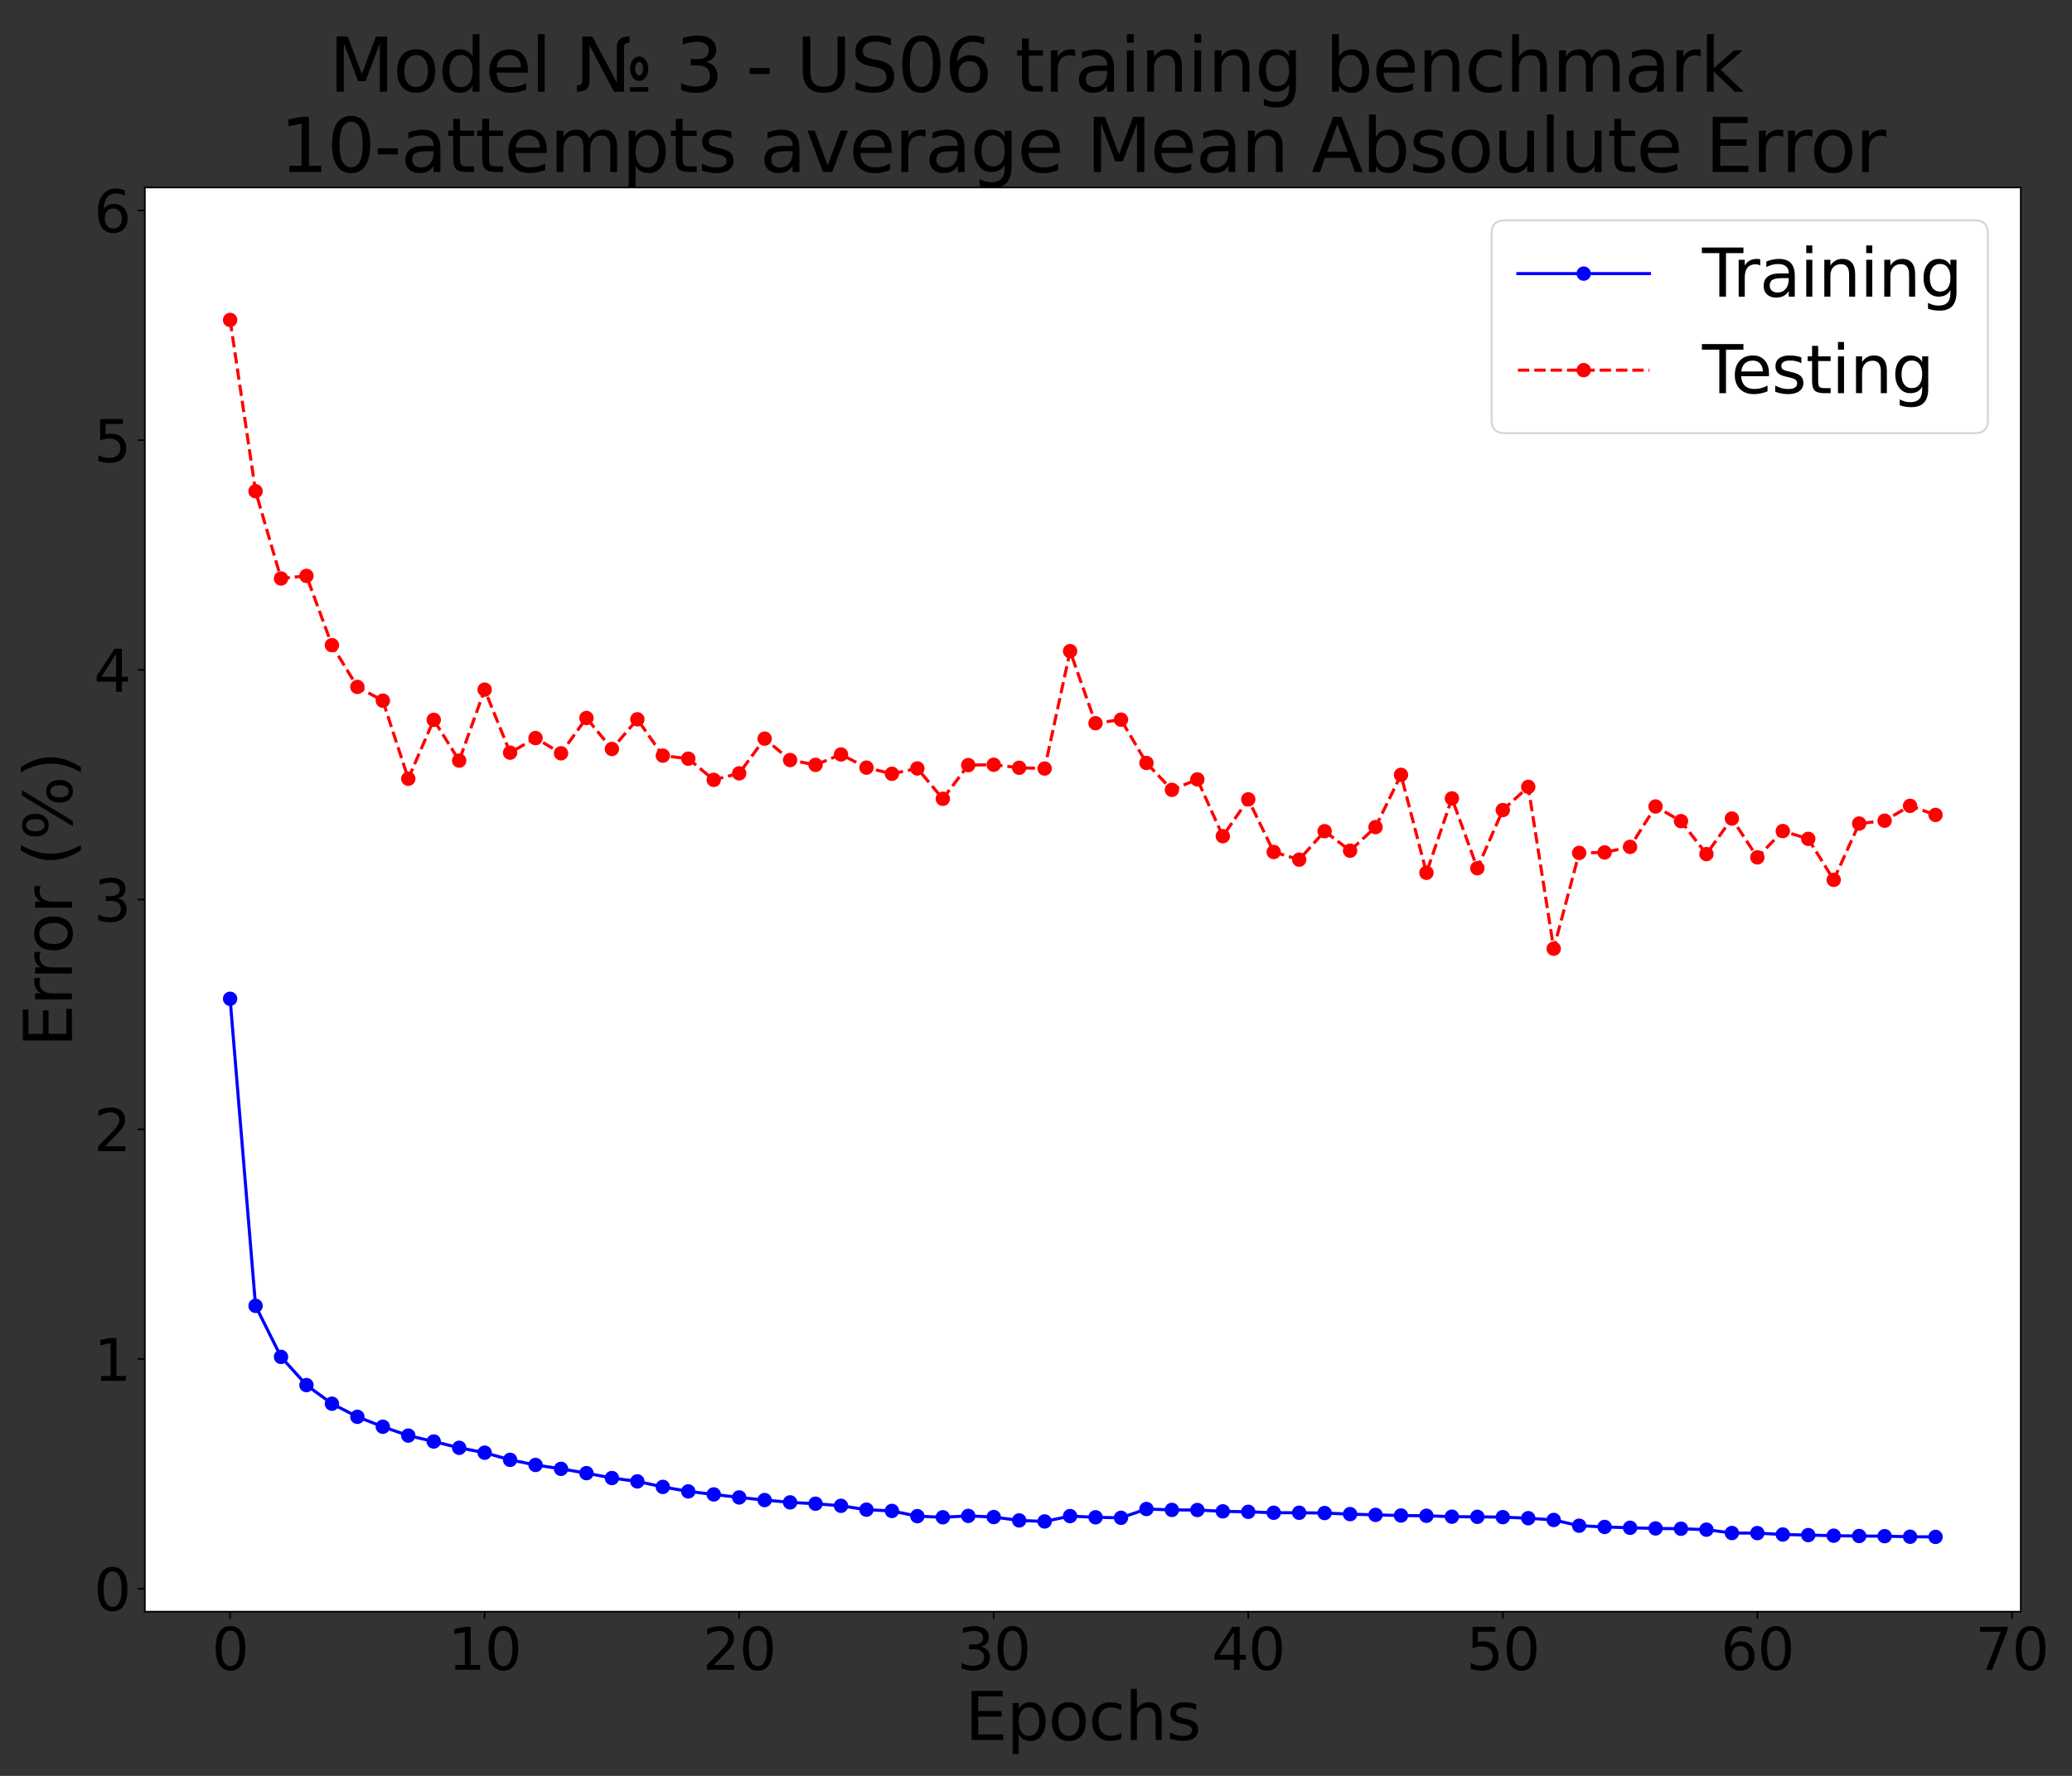 <?xml version="1.0" encoding="utf-8" standalone="no"?>
<!DOCTYPE svg PUBLIC "-//W3C//DTD SVG 1.1//EN"
  "http://www.w3.org/Graphics/SVG/1.1/DTD/svg11.dtd">
<svg xmlns:xlink="http://www.w3.org/1999/xlink" width="1008pt" height="864pt" viewBox="0 0 1008 864" xmlns="http://www.w3.org/2000/svg" version="1.1">
 <rect x="0" y="0" width="1008" height="864" fill="#333333" stroke="none"/>
 <defs>
  <style type="text/css">*{stroke-linejoin: round; stroke-linecap: butt}</style>
 </defs>
 <g id="figure_1">
  <g id="patch_1">
   <path d="M 0 864 
L 1008 864 
L 1008 0 
L 0 0 
L 0 864 
z
" style="fill: none"/>
  </g>
  <g id="axes_1">
   <g id="patch_2">
    <path d="M 70.46 784.12 
L 983.09 784.12 
L 983.09 91.2 
L 70.46 91.2 
z
" style="fill: #ffffff"/>
   </g>
   <g id="matplotlib.axis_1">
    <g id="xtick_1">
     <g id="line2d_1">
      <defs>
       <path id="m3ffd5d8189" d="M 0 0 
L 0 3.5 
" style="stroke: #000000; stroke-width: 0.8"/>
      </defs>
      <g>
       <use xlink:href="#m3ffd5d8189" x="111.943" y="784.12" style="stroke: #000000; stroke-width: 0.8"/>
      </g>
     </g>
     <g id="text_1">
      <!-- 0 -->
      <g transform="translate(103.036 812.396)scale(0.28 -0.28)">
       <defs>
        <path id="DejaVuSans-30" d="M 2034 4250 
Q 1547 4250 1301 3770 
Q 1056 3291 1056 2328 
Q 1056 1369 1301 889 
Q 1547 409 2034 409 
Q 2525 409 2770 889 
Q 3016 1369 3016 2328 
Q 3016 3291 2770 3770 
Q 2525 4250 2034 4250 
z
M 2034 4750 
Q 2819 4750 3233 4129 
Q 3647 3509 3647 2328 
Q 3647 1150 3233 529 
Q 2819 -91 2034 -91 
Q 1250 -91 836 529 
Q 422 1150 422 2328 
Q 422 3509 836 4129 
Q 1250 4750 2034 4750 
z
" transform="scale(0.016)"/>
       </defs>
       <use xlink:href="#DejaVuSans-30"/>
      </g>
     </g>
    </g>
    <g id="xtick_2">
     <g id="line2d_2">
      <g>
       <use xlink:href="#m3ffd5d8189" x="235.774" y="784.12" style="stroke: #000000; stroke-width: 0.8"/>
      </g>
     </g>
     <g id="text_2">
      <!-- 10 -->
      <g transform="translate(217.959 812.396)scale(0.28 -0.28)">
       <defs>
        <path id="DejaVuSans-31" d="M 794 531 
L 1825 531 
L 1825 4091 
L 703 3866 
L 703 4441 
L 1819 4666 
L 2450 4666 
L 2450 531 
L 3481 531 
L 3481 0 
L 794 0 
L 794 531 
z
" transform="scale(0.016)"/>
       </defs>
       <use xlink:href="#DejaVuSans-31"/>
       <use xlink:href="#DejaVuSans-30" x="63.623"/>
      </g>
     </g>
    </g>
    <g id="xtick_3">
     <g id="line2d_3">
      <g>
       <use xlink:href="#m3ffd5d8189" x="359.604" y="784.12" style="stroke: #000000; stroke-width: 0.8"/>
      </g>
     </g>
     <g id="text_3">
      <!-- 20 -->
      <g transform="translate(341.789 812.396)scale(0.28 -0.28)">
       <defs>
        <path id="DejaVuSans-32" d="M 1228 531 
L 3431 531 
L 3431 0 
L 469 0 
L 469 531 
Q 828 903 1448 1529 
Q 2069 2156 2228 2338 
Q 2531 2678 2651 2914 
Q 2772 3150 2772 3378 
Q 2772 3750 2511 3984 
Q 2250 4219 1831 4219 
Q 1534 4219 1204 4116 
Q 875 4013 500 3803 
L 500 4441 
Q 881 4594 1212 4672 
Q 1544 4750 1819 4750 
Q 2544 4750 2975 4387 
Q 3406 4025 3406 3419 
Q 3406 3131 3298 2873 
Q 3191 2616 2906 2266 
Q 2828 2175 2409 1742 
Q 1991 1309 1228 531 
z
" transform="scale(0.016)"/>
       </defs>
       <use xlink:href="#DejaVuSans-32"/>
       <use xlink:href="#DejaVuSans-30" x="63.623"/>
      </g>
     </g>
    </g>
    <g id="xtick_4">
     <g id="line2d_4">
      <g>
       <use xlink:href="#m3ffd5d8189" x="483.434" y="784.12" style="stroke: #000000; stroke-width: 0.8"/>
      </g>
     </g>
     <g id="text_4">
      <!-- 30 -->
      <g transform="translate(465.619 812.396)scale(0.28 -0.28)">
       <defs>
        <path id="DejaVuSans-33" d="M 2597 2516 
Q 3050 2419 3304 2112 
Q 3559 1806 3559 1356 
Q 3559 666 3084 287 
Q 2609 -91 1734 -91 
Q 1441 -91 1130 -33 
Q 819 25 488 141 
L 488 750 
Q 750 597 1062 519 
Q 1375 441 1716 441 
Q 2309 441 2620 675 
Q 2931 909 2931 1356 
Q 2931 1769 2642 2001 
Q 2353 2234 1838 2234 
L 1294 2234 
L 1294 2753 
L 1863 2753 
Q 2328 2753 2575 2939 
Q 2822 3125 2822 3475 
Q 2822 3834 2567 4026 
Q 2313 4219 1838 4219 
Q 1578 4219 1281 4162 
Q 984 4106 628 3988 
L 628 4550 
Q 988 4650 1302 4700 
Q 1616 4750 1894 4750 
Q 2613 4750 3031 4423 
Q 3450 4097 3450 3541 
Q 3450 3153 3228 2886 
Q 3006 2619 2597 2516 
z
" transform="scale(0.016)"/>
       </defs>
       <use xlink:href="#DejaVuSans-33"/>
       <use xlink:href="#DejaVuSans-30" x="63.623"/>
      </g>
     </g>
    </g>
    <g id="xtick_5">
     <g id="line2d_5">
      <g>
       <use xlink:href="#m3ffd5d8189" x="607.265" y="784.12" style="stroke: #000000; stroke-width: 0.8"/>
      </g>
     </g>
     <g id="text_5">
      <!-- 40 -->
      <g transform="translate(589.45 812.396)scale(0.28 -0.28)">
       <defs>
        <path id="DejaVuSans-34" d="M 2419 4116 
L 825 1625 
L 2419 1625 
L 2419 4116 
z
M 2253 4666 
L 3047 4666 
L 3047 1625 
L 3713 1625 
L 3713 1100 
L 3047 1100 
L 3047 0 
L 2419 0 
L 2419 1100 
L 313 1100 
L 313 1709 
L 2253 4666 
z
" transform="scale(0.016)"/>
       </defs>
       <use xlink:href="#DejaVuSans-34"/>
       <use xlink:href="#DejaVuSans-30" x="63.623"/>
      </g>
     </g>
    </g>
    <g id="xtick_6">
     <g id="line2d_6">
      <g>
       <use xlink:href="#m3ffd5d8189" x="731.095" y="784.12" style="stroke: #000000; stroke-width: 0.8"/>
      </g>
     </g>
     <g id="text_6">
      <!-- 50 -->
      <g transform="translate(713.28 812.396)scale(0.28 -0.28)">
       <defs>
        <path id="DejaVuSans-35" d="M 691 4666 
L 3169 4666 
L 3169 4134 
L 1269 4134 
L 1269 2991 
Q 1406 3038 1543 3061 
Q 1681 3084 1819 3084 
Q 2600 3084 3056 2656 
Q 3513 2228 3513 1497 
Q 3513 744 3044 326 
Q 2575 -91 1722 -91 
Q 1428 -91 1123 -41 
Q 819 9 494 109 
L 494 744 
Q 775 591 1075 516 
Q 1375 441 1709 441 
Q 2250 441 2565 725 
Q 2881 1009 2881 1497 
Q 2881 1984 2565 2268 
Q 2250 2553 1709 2553 
Q 1456 2553 1204 2497 
Q 953 2441 691 2322 
L 691 4666 
z
" transform="scale(0.016)"/>
       </defs>
       <use xlink:href="#DejaVuSans-35"/>
       <use xlink:href="#DejaVuSans-30" x="63.623"/>
      </g>
     </g>
    </g>
    <g id="xtick_7">
     <g id="line2d_7">
      <g>
       <use xlink:href="#m3ffd5d8189" x="854.925" y="784.12" style="stroke: #000000; stroke-width: 0.8"/>
      </g>
     </g>
     <g id="text_7">
      <!-- 60 -->
      <g transform="translate(837.11 812.396)scale(0.28 -0.28)">
       <defs>
        <path id="DejaVuSans-36" d="M 2113 2584 
Q 1688 2584 1439 2293 
Q 1191 2003 1191 1497 
Q 1191 994 1439 701 
Q 1688 409 2113 409 
Q 2538 409 2786 701 
Q 3034 994 3034 1497 
Q 3034 2003 2786 2293 
Q 2538 2584 2113 2584 
z
M 3366 4563 
L 3366 3988 
Q 3128 4100 2886 4159 
Q 2644 4219 2406 4219 
Q 1781 4219 1451 3797 
Q 1122 3375 1075 2522 
Q 1259 2794 1537 2939 
Q 1816 3084 2150 3084 
Q 2853 3084 3261 2657 
Q 3669 2231 3669 1497 
Q 3669 778 3244 343 
Q 2819 -91 2113 -91 
Q 1303 -91 875 529 
Q 447 1150 447 2328 
Q 447 3434 972 4092 
Q 1497 4750 2381 4750 
Q 2619 4750 2861 4703 
Q 3103 4656 3366 4563 
z
" transform="scale(0.016)"/>
       </defs>
       <use xlink:href="#DejaVuSans-36"/>
       <use xlink:href="#DejaVuSans-30" x="63.623"/>
      </g>
     </g>
    </g>
    <g id="xtick_8">
     <g id="line2d_8">
      <g>
       <use xlink:href="#m3ffd5d8189" x="978.756" y="784.12" style="stroke: #000000; stroke-width: 0.8"/>
      </g>
     </g>
     <g id="text_8">
      <!-- 70 -->
      <g transform="translate(960.941 812.396)scale(0.28 -0.28)">
       <defs>
        <path id="DejaVuSans-37" d="M 525 4666 
L 3525 4666 
L 3525 4397 
L 1831 0 
L 1172 0 
L 2766 4134 
L 525 4134 
L 525 4666 
z
" transform="scale(0.016)"/>
       </defs>
       <use xlink:href="#DejaVuSans-37"/>
       <use xlink:href="#DejaVuSans-30" x="63.623"/>
      </g>
     </g>
    </g>
    <g id="text_9">
     <!-- Epochs -->
     <g transform="translate(469.445 846.534)scale(0.32 -0.32)">
      <defs>
       <path id="DejaVuSans-45" d="M 628 4666 
L 3578 4666 
L 3578 4134 
L 1259 4134 
L 1259 2753 
L 3481 2753 
L 3481 2222 
L 1259 2222 
L 1259 531 
L 3634 531 
L 3634 0 
L 628 0 
L 628 4666 
z
" transform="scale(0.016)"/>
       <path id="DejaVuSans-70" d="M 1159 525 
L 1159 -1331 
L 581 -1331 
L 581 3500 
L 1159 3500 
L 1159 2969 
Q 1341 3281 1617 3432 
Q 1894 3584 2278 3584 
Q 2916 3584 3314 3078 
Q 3713 2572 3713 1747 
Q 3713 922 3314 415 
Q 2916 -91 2278 -91 
Q 1894 -91 1617 61 
Q 1341 213 1159 525 
z
M 3116 1747 
Q 3116 2381 2855 2742 
Q 2594 3103 2138 3103 
Q 1681 3103 1420 2742 
Q 1159 2381 1159 1747 
Q 1159 1113 1420 752 
Q 1681 391 2138 391 
Q 2594 391 2855 752 
Q 3116 1113 3116 1747 
z
" transform="scale(0.016)"/>
       <path id="DejaVuSans-6f" d="M 1959 3097 
Q 1497 3097 1228 2736 
Q 959 2375 959 1747 
Q 959 1119 1226 758 
Q 1494 397 1959 397 
Q 2419 397 2687 759 
Q 2956 1122 2956 1747 
Q 2956 2369 2687 2733 
Q 2419 3097 1959 3097 
z
M 1959 3584 
Q 2709 3584 3137 3096 
Q 3566 2609 3566 1747 
Q 3566 888 3137 398 
Q 2709 -91 1959 -91 
Q 1206 -91 779 398 
Q 353 888 353 1747 
Q 353 2609 779 3096 
Q 1206 3584 1959 3584 
z
" transform="scale(0.016)"/>
       <path id="DejaVuSans-63" d="M 3122 3366 
L 3122 2828 
Q 2878 2963 2633 3030 
Q 2388 3097 2138 3097 
Q 1578 3097 1268 2742 
Q 959 2388 959 1747 
Q 959 1106 1268 751 
Q 1578 397 2138 397 
Q 2388 397 2633 464 
Q 2878 531 3122 666 
L 3122 134 
Q 2881 22 2623 -34 
Q 2366 -91 2075 -91 
Q 1284 -91 818 406 
Q 353 903 353 1747 
Q 353 2603 823 3093 
Q 1294 3584 2113 3584 
Q 2378 3584 2631 3529 
Q 2884 3475 3122 3366 
z
" transform="scale(0.016)"/>
       <path id="DejaVuSans-68" d="M 3513 2113 
L 3513 0 
L 2938 0 
L 2938 2094 
Q 2938 2591 2744 2837 
Q 2550 3084 2163 3084 
Q 1697 3084 1428 2787 
Q 1159 2491 1159 1978 
L 1159 0 
L 581 0 
L 581 4863 
L 1159 4863 
L 1159 2956 
Q 1366 3272 1645 3428 
Q 1925 3584 2291 3584 
Q 2894 3584 3203 3211 
Q 3513 2838 3513 2113 
z
" transform="scale(0.016)"/>
       <path id="DejaVuSans-73" d="M 2834 3397 
L 2834 2853 
Q 2591 2978 2328 3040 
Q 2066 3103 1784 3103 
Q 1356 3103 1142 2972 
Q 928 2841 928 2578 
Q 928 2378 1081 2264 
Q 1234 2150 1697 2047 
L 1894 2003 
Q 2506 1872 2764 1633 
Q 3022 1394 3022 966 
Q 3022 478 2636 193 
Q 2250 -91 1575 -91 
Q 1294 -91 989 -36 
Q 684 19 347 128 
L 347 722 
Q 666 556 975 473 
Q 1284 391 1588 391 
Q 1994 391 2212 530 
Q 2431 669 2431 922 
Q 2431 1156 2273 1281 
Q 2116 1406 1581 1522 
L 1381 1569 
Q 847 1681 609 1914 
Q 372 2147 372 2553 
Q 372 3047 722 3315 
Q 1072 3584 1716 3584 
Q 2034 3584 2315 3537 
Q 2597 3491 2834 3397 
z
" transform="scale(0.016)"/>
      </defs>
      <use xlink:href="#DejaVuSans-45"/>
      <use xlink:href="#DejaVuSans-70" x="63.184"/>
      <use xlink:href="#DejaVuSans-6f" x="126.66"/>
      <use xlink:href="#DejaVuSans-63" x="187.842"/>
      <use xlink:href="#DejaVuSans-68" x="242.822"/>
      <use xlink:href="#DejaVuSans-73" x="306.201"/>
     </g>
    </g>
   </g>
   <g id="matplotlib.axis_2">
    <g id="ytick_1">
     <g id="line2d_9">
      <defs>
       <path id="m2a7cc9daea" d="M 0 0 
L -3.5 0 
" style="stroke: #000000; stroke-width: 0.8"/>
      </defs>
      <g>
       <use xlink:href="#m2a7cc9daea" x="70.46" y="772.944" style="stroke: #000000; stroke-width: 0.8"/>
      </g>
     </g>
     <g id="text_10">
      <!-- 0 -->
      <g transform="translate(45.645 783.582)scale(0.28 -0.28)">
       <use xlink:href="#DejaVuSans-30"/>
      </g>
     </g>
    </g>
    <g id="ytick_2">
     <g id="line2d_10">
      <g>
       <use xlink:href="#m2a7cc9daea" x="70.46" y="661.183" style="stroke: #000000; stroke-width: 0.8"/>
      </g>
     </g>
     <g id="text_11">
      <!-- 1 -->
      <g transform="translate(45.645 671.82)scale(0.28 -0.28)">
       <use xlink:href="#DejaVuSans-31"/>
      </g>
     </g>
    </g>
    <g id="ytick_3">
     <g id="line2d_11">
      <g>
       <use xlink:href="#m2a7cc9daea" x="70.46" y="549.421" style="stroke: #000000; stroke-width: 0.8"/>
      </g>
     </g>
     <g id="text_12">
      <!-- 2 -->
      <g transform="translate(45.645 560.059)scale(0.28 -0.28)">
       <use xlink:href="#DejaVuSans-32"/>
      </g>
     </g>
    </g>
    <g id="ytick_4">
     <g id="line2d_12">
      <g>
       <use xlink:href="#m2a7cc9daea" x="70.46" y="437.66" style="stroke: #000000; stroke-width: 0.8"/>
      </g>
     </g>
     <g id="text_13">
      <!-- 3 -->
      <g transform="translate(45.645 448.298)scale(0.28 -0.28)">
       <use xlink:href="#DejaVuSans-33"/>
      </g>
     </g>
    </g>
    <g id="ytick_5">
     <g id="line2d_13">
      <g>
       <use xlink:href="#m2a7cc9daea" x="70.46" y="325.899" style="stroke: #000000; stroke-width: 0.8"/>
      </g>
     </g>
     <g id="text_14">
      <!-- 4 -->
      <g transform="translate(45.645 336.537)scale(0.28 -0.28)">
       <use xlink:href="#DejaVuSans-34"/>
      </g>
     </g>
    </g>
    <g id="ytick_6">
     <g id="line2d_14">
      <g>
       <use xlink:href="#m2a7cc9daea" x="70.46" y="214.137" style="stroke: #000000; stroke-width: 0.8"/>
      </g>
     </g>
     <g id="text_15">
      <!-- 5 -->
      <g transform="translate(45.645 224.775)scale(0.28 -0.28)">
       <use xlink:href="#DejaVuSans-35"/>
      </g>
     </g>
    </g>
    <g id="ytick_7">
     <g id="line2d_15">
      <g>
       <use xlink:href="#m2a7cc9daea" x="70.46" y="102.376" style="stroke: #000000; stroke-width: 0.8"/>
      </g>
     </g>
     <g id="text_16">
      <!-- 6 -->
      <g transform="translate(45.645 113.014)scale(0.28 -0.28)">
       <use xlink:href="#DejaVuSans-36"/>
      </g>
     </g>
    </g>
    <g id="text_17">
     <!-- Error (%) -->
     <g transform="translate(34.99 509.425)rotate(-90)scale(0.32 -0.32)">
      <defs>
       <path id="DejaVuSans-72" d="M 2631 2963 
Q 2534 3019 2420 3045 
Q 2306 3072 2169 3072 
Q 1681 3072 1420 2755 
Q 1159 2438 1159 1844 
L 1159 0 
L 581 0 
L 581 3500 
L 1159 3500 
L 1159 2956 
Q 1341 3275 1631 3429 
Q 1922 3584 2338 3584 
Q 2397 3584 2469 3576 
Q 2541 3569 2628 3553 
L 2631 2963 
z
" transform="scale(0.016)"/>
       <path id="DejaVuSans-20" transform="scale(0.016)"/>
       <path id="DejaVuSans-28" d="M 1984 4856 
Q 1566 4138 1362 3434 
Q 1159 2731 1159 2009 
Q 1159 1288 1364 580 
Q 1569 -128 1984 -844 
L 1484 -844 
Q 1016 -109 783 600 
Q 550 1309 550 2009 
Q 550 2706 781 3412 
Q 1013 4119 1484 4856 
L 1984 4856 
z
" transform="scale(0.016)"/>
       <path id="DejaVuSans-25" d="M 4653 2053 
Q 4381 2053 4226 1822 
Q 4072 1591 4072 1178 
Q 4072 772 4226 539 
Q 4381 306 4653 306 
Q 4919 306 5073 539 
Q 5228 772 5228 1178 
Q 5228 1588 5073 1820 
Q 4919 2053 4653 2053 
z
M 4653 2450 
Q 5147 2450 5437 2106 
Q 5728 1763 5728 1178 
Q 5728 594 5436 251 
Q 5144 -91 4653 -91 
Q 4153 -91 3862 251 
Q 3572 594 3572 1178 
Q 3572 1766 3864 2108 
Q 4156 2450 4653 2450 
z
M 1428 4353 
Q 1159 4353 1004 4120 
Q 850 3888 850 3481 
Q 850 3069 1003 2837 
Q 1156 2606 1428 2606 
Q 1700 2606 1854 2837 
Q 2009 3069 2009 3481 
Q 2009 3884 1853 4118 
Q 1697 4353 1428 4353 
z
M 4250 4750 
L 4750 4750 
L 1831 -91 
L 1331 -91 
L 4250 4750 
z
M 1428 4750 
Q 1922 4750 2215 4408 
Q 2509 4066 2509 3481 
Q 2509 2891 2217 2550 
Q 1925 2209 1428 2209 
Q 931 2209 642 2551 
Q 353 2894 353 3481 
Q 353 4063 643 4406 
Q 934 4750 1428 4750 
z
" transform="scale(0.016)"/>
       <path id="DejaVuSans-29" d="M 513 4856 
L 1013 4856 
Q 1481 4119 1714 3412 
Q 1947 2706 1947 2009 
Q 1947 1309 1714 600 
Q 1481 -109 1013 -844 
L 513 -844 
Q 928 -128 1133 580 
Q 1338 1288 1338 2009 
Q 1338 2731 1133 3434 
Q 928 4138 513 4856 
z
" transform="scale(0.016)"/>
      </defs>
      <use xlink:href="#DejaVuSans-45"/>
      <use xlink:href="#DejaVuSans-72" x="63.184"/>
      <use xlink:href="#DejaVuSans-72" x="102.547"/>
      <use xlink:href="#DejaVuSans-6f" x="141.41"/>
      <use xlink:href="#DejaVuSans-72" x="202.592"/>
      <use xlink:href="#DejaVuSans-20" x="243.705"/>
      <use xlink:href="#DejaVuSans-28" x="275.492"/>
      <use xlink:href="#DejaVuSans-25" x="314.506"/>
      <use xlink:href="#DejaVuSans-29" x="409.525"/>
     </g>
    </g>
   </g>
   <g id="line2d_16">
    <path d="M 111.943 485.925 
L 124.326 635.314 
L 136.709 660.155 
L 149.092 673.871 
L 161.475 682.924 
L 173.858 689.306 
L 186.241 694.134 
L 198.624 698.442 
L 211.007 701.318 
L 223.391 704.383 
L 235.774 706.761 
L 248.157 710.238 
L 260.54 712.727 
L 272.923 714.618 
L 285.306 716.711 
L 297.689 719.089 
L 310.072 720.732 
L 322.455 723.405 
L 334.838 725.597 
L 347.221 727.059 
L 359.604 728.533 
L 371.987 729.811 
L 384.37 730.931 
L 396.753 731.588 
L 409.136 732.605 
L 421.519 734.481 
L 433.902 735.099 
L 446.285 737.642 
L 458.668 738.184 
L 471.051 737.511 
L 483.434 738.072 
L 495.817 739.709 
L 508.2 740.215 
L 520.583 737.606 
L 532.966 738.196 
L 545.35 738.441 
L 557.733 734.16 
L 570.116 734.597 
L 582.499 734.652 
L 594.882 735.288 
L 607.265 735.526 
L 619.648 735.982 
L 632.031 735.984 
L 644.414 736.115 
L 656.797 736.654 
L 669.18 737.014 
L 681.563 737.326 
L 693.946 737.454 
L 706.329 737.896 
L 718.712 737.959 
L 731.095 738.121 
L 743.478 738.634 
L 755.861 739.491 
L 768.244 742.287 
L 780.627 742.887 
L 793.01 743.296 
L 805.393 743.61 
L 817.776 743.756 
L 830.159 744.207 
L 842.542 745.837 
L 854.925 745.883 
L 867.308 746.567 
L 879.692 746.849 
L 892.075 747.14 
L 904.458 747.303 
L 916.841 747.379 
L 929.224 747.654 
L 941.607 747.73 
" clip-path="url(#pe23f253eb0)" style="fill: none; stroke: #0000ff; stroke-width: 1.5; stroke-linecap: square"/>
    <defs>
     <path id="m55624375c5" d="M 0 3 
C 0.796 3 1.559 2.684 2.121 2.121 
C 2.684 1.559 3 0.796 3 0 
C 3 -0.796 2.684 -1.559 2.121 -2.121 
C 1.559 -2.684 0.796 -3 0 -3 
C -0.796 -3 -1.559 -2.684 -2.121 -2.121 
C -2.684 -1.559 -3 -0.796 -3 0 
C -3 0.796 -2.684 1.559 -2.121 2.121 
C -1.559 2.684 -0.796 3 0 3 
z
" style="stroke: #0000ff"/>
    </defs>
    <g clip-path="url(#pe23f253eb0)">
     <use xlink:href="#m55624375c5" x="111.943" y="485.925" style="fill: #0000ff; stroke: #0000ff"/>
     <use xlink:href="#m55624375c5" x="124.326" y="635.314" style="fill: #0000ff; stroke: #0000ff"/>
     <use xlink:href="#m55624375c5" x="136.709" y="660.155" style="fill: #0000ff; stroke: #0000ff"/>
     <use xlink:href="#m55624375c5" x="149.092" y="673.871" style="fill: #0000ff; stroke: #0000ff"/>
     <use xlink:href="#m55624375c5" x="161.475" y="682.924" style="fill: #0000ff; stroke: #0000ff"/>
     <use xlink:href="#m55624375c5" x="173.858" y="689.306" style="fill: #0000ff; stroke: #0000ff"/>
     <use xlink:href="#m55624375c5" x="186.241" y="694.134" style="fill: #0000ff; stroke: #0000ff"/>
     <use xlink:href="#m55624375c5" x="198.624" y="698.442" style="fill: #0000ff; stroke: #0000ff"/>
     <use xlink:href="#m55624375c5" x="211.007" y="701.318" style="fill: #0000ff; stroke: #0000ff"/>
     <use xlink:href="#m55624375c5" x="223.391" y="704.383" style="fill: #0000ff; stroke: #0000ff"/>
     <use xlink:href="#m55624375c5" x="235.774" y="706.761" style="fill: #0000ff; stroke: #0000ff"/>
     <use xlink:href="#m55624375c5" x="248.157" y="710.238" style="fill: #0000ff; stroke: #0000ff"/>
     <use xlink:href="#m55624375c5" x="260.54" y="712.727" style="fill: #0000ff; stroke: #0000ff"/>
     <use xlink:href="#m55624375c5" x="272.923" y="714.618" style="fill: #0000ff; stroke: #0000ff"/>
     <use xlink:href="#m55624375c5" x="285.306" y="716.711" style="fill: #0000ff; stroke: #0000ff"/>
     <use xlink:href="#m55624375c5" x="297.689" y="719.089" style="fill: #0000ff; stroke: #0000ff"/>
     <use xlink:href="#m55624375c5" x="310.072" y="720.732" style="fill: #0000ff; stroke: #0000ff"/>
     <use xlink:href="#m55624375c5" x="322.455" y="723.405" style="fill: #0000ff; stroke: #0000ff"/>
     <use xlink:href="#m55624375c5" x="334.838" y="725.597" style="fill: #0000ff; stroke: #0000ff"/>
     <use xlink:href="#m55624375c5" x="347.221" y="727.059" style="fill: #0000ff; stroke: #0000ff"/>
     <use xlink:href="#m55624375c5" x="359.604" y="728.533" style="fill: #0000ff; stroke: #0000ff"/>
     <use xlink:href="#m55624375c5" x="371.987" y="729.811" style="fill: #0000ff; stroke: #0000ff"/>
     <use xlink:href="#m55624375c5" x="384.37" y="730.931" style="fill: #0000ff; stroke: #0000ff"/>
     <use xlink:href="#m55624375c5" x="396.753" y="731.588" style="fill: #0000ff; stroke: #0000ff"/>
     <use xlink:href="#m55624375c5" x="409.136" y="732.605" style="fill: #0000ff; stroke: #0000ff"/>
     <use xlink:href="#m55624375c5" x="421.519" y="734.481" style="fill: #0000ff; stroke: #0000ff"/>
     <use xlink:href="#m55624375c5" x="433.902" y="735.099" style="fill: #0000ff; stroke: #0000ff"/>
     <use xlink:href="#m55624375c5" x="446.285" y="737.642" style="fill: #0000ff; stroke: #0000ff"/>
     <use xlink:href="#m55624375c5" x="458.668" y="738.184" style="fill: #0000ff; stroke: #0000ff"/>
     <use xlink:href="#m55624375c5" x="471.051" y="737.511" style="fill: #0000ff; stroke: #0000ff"/>
     <use xlink:href="#m55624375c5" x="483.434" y="738.072" style="fill: #0000ff; stroke: #0000ff"/>
     <use xlink:href="#m55624375c5" x="495.817" y="739.709" style="fill: #0000ff; stroke: #0000ff"/>
     <use xlink:href="#m55624375c5" x="508.2" y="740.215" style="fill: #0000ff; stroke: #0000ff"/>
     <use xlink:href="#m55624375c5" x="520.583" y="737.606" style="fill: #0000ff; stroke: #0000ff"/>
     <use xlink:href="#m55624375c5" x="532.966" y="738.196" style="fill: #0000ff; stroke: #0000ff"/>
     <use xlink:href="#m55624375c5" x="545.35" y="738.441" style="fill: #0000ff; stroke: #0000ff"/>
     <use xlink:href="#m55624375c5" x="557.733" y="734.16" style="fill: #0000ff; stroke: #0000ff"/>
     <use xlink:href="#m55624375c5" x="570.116" y="734.597" style="fill: #0000ff; stroke: #0000ff"/>
     <use xlink:href="#m55624375c5" x="582.499" y="734.652" style="fill: #0000ff; stroke: #0000ff"/>
     <use xlink:href="#m55624375c5" x="594.882" y="735.288" style="fill: #0000ff; stroke: #0000ff"/>
     <use xlink:href="#m55624375c5" x="607.265" y="735.526" style="fill: #0000ff; stroke: #0000ff"/>
     <use xlink:href="#m55624375c5" x="619.648" y="735.982" style="fill: #0000ff; stroke: #0000ff"/>
     <use xlink:href="#m55624375c5" x="632.031" y="735.984" style="fill: #0000ff; stroke: #0000ff"/>
     <use xlink:href="#m55624375c5" x="644.414" y="736.115" style="fill: #0000ff; stroke: #0000ff"/>
     <use xlink:href="#m55624375c5" x="656.797" y="736.654" style="fill: #0000ff; stroke: #0000ff"/>
     <use xlink:href="#m55624375c5" x="669.18" y="737.014" style="fill: #0000ff; stroke: #0000ff"/>
     <use xlink:href="#m55624375c5" x="681.563" y="737.326" style="fill: #0000ff; stroke: #0000ff"/>
     <use xlink:href="#m55624375c5" x="693.946" y="737.454" style="fill: #0000ff; stroke: #0000ff"/>
     <use xlink:href="#m55624375c5" x="706.329" y="737.896" style="fill: #0000ff; stroke: #0000ff"/>
     <use xlink:href="#m55624375c5" x="718.712" y="737.959" style="fill: #0000ff; stroke: #0000ff"/>
     <use xlink:href="#m55624375c5" x="731.095" y="738.121" style="fill: #0000ff; stroke: #0000ff"/>
     <use xlink:href="#m55624375c5" x="743.478" y="738.634" style="fill: #0000ff; stroke: #0000ff"/>
     <use xlink:href="#m55624375c5" x="755.861" y="739.491" style="fill: #0000ff; stroke: #0000ff"/>
     <use xlink:href="#m55624375c5" x="768.244" y="742.287" style="fill: #0000ff; stroke: #0000ff"/>
     <use xlink:href="#m55624375c5" x="780.627" y="742.887" style="fill: #0000ff; stroke: #0000ff"/>
     <use xlink:href="#m55624375c5" x="793.01" y="743.296" style="fill: #0000ff; stroke: #0000ff"/>
     <use xlink:href="#m55624375c5" x="805.393" y="743.61" style="fill: #0000ff; stroke: #0000ff"/>
     <use xlink:href="#m55624375c5" x="817.776" y="743.756" style="fill: #0000ff; stroke: #0000ff"/>
     <use xlink:href="#m55624375c5" x="830.159" y="744.207" style="fill: #0000ff; stroke: #0000ff"/>
     <use xlink:href="#m55624375c5" x="842.542" y="745.837" style="fill: #0000ff; stroke: #0000ff"/>
     <use xlink:href="#m55624375c5" x="854.925" y="745.883" style="fill: #0000ff; stroke: #0000ff"/>
     <use xlink:href="#m55624375c5" x="867.308" y="746.567" style="fill: #0000ff; stroke: #0000ff"/>
     <use xlink:href="#m55624375c5" x="879.692" y="746.849" style="fill: #0000ff; stroke: #0000ff"/>
     <use xlink:href="#m55624375c5" x="892.075" y="747.14" style="fill: #0000ff; stroke: #0000ff"/>
     <use xlink:href="#m55624375c5" x="904.458" y="747.303" style="fill: #0000ff; stroke: #0000ff"/>
     <use xlink:href="#m55624375c5" x="916.841" y="747.379" style="fill: #0000ff; stroke: #0000ff"/>
     <use xlink:href="#m55624375c5" x="929.224" y="747.654" style="fill: #0000ff; stroke: #0000ff"/>
     <use xlink:href="#m55624375c5" x="941.607" y="747.73" style="fill: #0000ff; stroke: #0000ff"/>
    </g>
   </g>
   <g id="line2d_17">
    <path d="M 111.943 155.665 
L 124.326 238.994 
L 136.709 281.441 
L 149.092 280.184 
L 161.475 313.877 
L 173.858 334.197 
L 186.241 340.887 
L 198.624 378.873 
L 211.007 350.224 
L 223.391 370.069 
L 235.774 335.522 
L 248.157 366.179 
L 260.54 359.086 
L 272.923 366.493 
L 285.306 349.319 
L 297.689 364.389 
L 310.072 349.95 
L 322.455 367.638 
L 334.838 369.112 
L 347.221 379.41 
L 359.604 376.245 
L 371.987 359.361 
L 384.37 369.778 
L 396.753 372.116 
L 409.136 367.056 
L 421.519 373.457 
L 433.902 376.461 
L 446.285 373.858 
L 458.668 388.635 
L 471.051 372.24 
L 483.434 372.06 
L 495.817 373.521 
L 508.2 373.899 
L 520.583 316.798 
L 532.966 351.857 
L 545.35 350.125 
L 557.733 371.184 
L 570.116 384.262 
L 582.499 379.19 
L 594.882 406.823 
L 607.265 388.907 
L 619.648 414.513 
L 632.031 418.223 
L 644.414 404.387 
L 656.797 413.877 
L 669.18 402.398 
L 681.563 376.971 
L 693.946 424.627 
L 706.329 388.429 
L 718.712 422.411 
L 731.095 394.109 
L 743.478 382.821 
L 755.861 461.559 
L 768.244 414.965 
L 780.627 414.726 
L 793.01 412.018 
L 805.393 392.369 
L 817.776 399.491 
L 830.159 415.532 
L 842.542 398.233 
L 854.925 417.128 
L 867.308 404.322 
L 879.692 408.111 
L 892.075 428.063 
L 904.458 400.671 
L 916.841 399.273 
L 929.224 392.054 
L 941.607 396.477 
" clip-path="url(#pe23f253eb0)" style="fill: none; stroke-dasharray: 5.55,2.4; stroke-dashoffset: 0; stroke: #ff0000; stroke-width: 1.5"/>
    <defs>
     <path id="m38aa09bdfc" d="M 0 3 
C 0.796 3 1.559 2.684 2.121 2.121 
C 2.684 1.559 3 0.796 3 0 
C 3 -0.796 2.684 -1.559 2.121 -2.121 
C 1.559 -2.684 0.796 -3 0 -3 
C -0.796 -3 -1.559 -2.684 -2.121 -2.121 
C -2.684 -1.559 -3 -0.796 -3 0 
C -3 0.796 -2.684 1.559 -2.121 2.121 
C -1.559 2.684 -0.796 3 0 3 
z
" style="stroke: #ff0000"/>
    </defs>
    <g clip-path="url(#pe23f253eb0)">
     <use xlink:href="#m38aa09bdfc" x="111.943" y="155.665" style="fill: #ff0000; stroke: #ff0000"/>
     <use xlink:href="#m38aa09bdfc" x="124.326" y="238.994" style="fill: #ff0000; stroke: #ff0000"/>
     <use xlink:href="#m38aa09bdfc" x="136.709" y="281.441" style="fill: #ff0000; stroke: #ff0000"/>
     <use xlink:href="#m38aa09bdfc" x="149.092" y="280.184" style="fill: #ff0000; stroke: #ff0000"/>
     <use xlink:href="#m38aa09bdfc" x="161.475" y="313.877" style="fill: #ff0000; stroke: #ff0000"/>
     <use xlink:href="#m38aa09bdfc" x="173.858" y="334.197" style="fill: #ff0000; stroke: #ff0000"/>
     <use xlink:href="#m38aa09bdfc" x="186.241" y="340.887" style="fill: #ff0000; stroke: #ff0000"/>
     <use xlink:href="#m38aa09bdfc" x="198.624" y="378.873" style="fill: #ff0000; stroke: #ff0000"/>
     <use xlink:href="#m38aa09bdfc" x="211.007" y="350.224" style="fill: #ff0000; stroke: #ff0000"/>
     <use xlink:href="#m38aa09bdfc" x="223.391" y="370.069" style="fill: #ff0000; stroke: #ff0000"/>
     <use xlink:href="#m38aa09bdfc" x="235.774" y="335.522" style="fill: #ff0000; stroke: #ff0000"/>
     <use xlink:href="#m38aa09bdfc" x="248.157" y="366.179" style="fill: #ff0000; stroke: #ff0000"/>
     <use xlink:href="#m38aa09bdfc" x="260.54" y="359.086" style="fill: #ff0000; stroke: #ff0000"/>
     <use xlink:href="#m38aa09bdfc" x="272.923" y="366.493" style="fill: #ff0000; stroke: #ff0000"/>
     <use xlink:href="#m38aa09bdfc" x="285.306" y="349.319" style="fill: #ff0000; stroke: #ff0000"/>
     <use xlink:href="#m38aa09bdfc" x="297.689" y="364.389" style="fill: #ff0000; stroke: #ff0000"/>
     <use xlink:href="#m38aa09bdfc" x="310.072" y="349.95" style="fill: #ff0000; stroke: #ff0000"/>
     <use xlink:href="#m38aa09bdfc" x="322.455" y="367.638" style="fill: #ff0000; stroke: #ff0000"/>
     <use xlink:href="#m38aa09bdfc" x="334.838" y="369.112" style="fill: #ff0000; stroke: #ff0000"/>
     <use xlink:href="#m38aa09bdfc" x="347.221" y="379.41" style="fill: #ff0000; stroke: #ff0000"/>
     <use xlink:href="#m38aa09bdfc" x="359.604" y="376.245" style="fill: #ff0000; stroke: #ff0000"/>
     <use xlink:href="#m38aa09bdfc" x="371.987" y="359.361" style="fill: #ff0000; stroke: #ff0000"/>
     <use xlink:href="#m38aa09bdfc" x="384.37" y="369.778" style="fill: #ff0000; stroke: #ff0000"/>
     <use xlink:href="#m38aa09bdfc" x="396.753" y="372.116" style="fill: #ff0000; stroke: #ff0000"/>
     <use xlink:href="#m38aa09bdfc" x="409.136" y="367.056" style="fill: #ff0000; stroke: #ff0000"/>
     <use xlink:href="#m38aa09bdfc" x="421.519" y="373.457" style="fill: #ff0000; stroke: #ff0000"/>
     <use xlink:href="#m38aa09bdfc" x="433.902" y="376.461" style="fill: #ff0000; stroke: #ff0000"/>
     <use xlink:href="#m38aa09bdfc" x="446.285" y="373.858" style="fill: #ff0000; stroke: #ff0000"/>
     <use xlink:href="#m38aa09bdfc" x="458.668" y="388.635" style="fill: #ff0000; stroke: #ff0000"/>
     <use xlink:href="#m38aa09bdfc" x="471.051" y="372.24" style="fill: #ff0000; stroke: #ff0000"/>
     <use xlink:href="#m38aa09bdfc" x="483.434" y="372.06" style="fill: #ff0000; stroke: #ff0000"/>
     <use xlink:href="#m38aa09bdfc" x="495.817" y="373.521" style="fill: #ff0000; stroke: #ff0000"/>
     <use xlink:href="#m38aa09bdfc" x="508.2" y="373.899" style="fill: #ff0000; stroke: #ff0000"/>
     <use xlink:href="#m38aa09bdfc" x="520.583" y="316.798" style="fill: #ff0000; stroke: #ff0000"/>
     <use xlink:href="#m38aa09bdfc" x="532.966" y="351.857" style="fill: #ff0000; stroke: #ff0000"/>
     <use xlink:href="#m38aa09bdfc" x="545.35" y="350.125" style="fill: #ff0000; stroke: #ff0000"/>
     <use xlink:href="#m38aa09bdfc" x="557.733" y="371.184" style="fill: #ff0000; stroke: #ff0000"/>
     <use xlink:href="#m38aa09bdfc" x="570.116" y="384.262" style="fill: #ff0000; stroke: #ff0000"/>
     <use xlink:href="#m38aa09bdfc" x="582.499" y="379.19" style="fill: #ff0000; stroke: #ff0000"/>
     <use xlink:href="#m38aa09bdfc" x="594.882" y="406.823" style="fill: #ff0000; stroke: #ff0000"/>
     <use xlink:href="#m38aa09bdfc" x="607.265" y="388.907" style="fill: #ff0000; stroke: #ff0000"/>
     <use xlink:href="#m38aa09bdfc" x="619.648" y="414.513" style="fill: #ff0000; stroke: #ff0000"/>
     <use xlink:href="#m38aa09bdfc" x="632.031" y="418.223" style="fill: #ff0000; stroke: #ff0000"/>
     <use xlink:href="#m38aa09bdfc" x="644.414" y="404.387" style="fill: #ff0000; stroke: #ff0000"/>
     <use xlink:href="#m38aa09bdfc" x="656.797" y="413.877" style="fill: #ff0000; stroke: #ff0000"/>
     <use xlink:href="#m38aa09bdfc" x="669.18" y="402.398" style="fill: #ff0000; stroke: #ff0000"/>
     <use xlink:href="#m38aa09bdfc" x="681.563" y="376.971" style="fill: #ff0000; stroke: #ff0000"/>
     <use xlink:href="#m38aa09bdfc" x="693.946" y="424.627" style="fill: #ff0000; stroke: #ff0000"/>
     <use xlink:href="#m38aa09bdfc" x="706.329" y="388.429" style="fill: #ff0000; stroke: #ff0000"/>
     <use xlink:href="#m38aa09bdfc" x="718.712" y="422.411" style="fill: #ff0000; stroke: #ff0000"/>
     <use xlink:href="#m38aa09bdfc" x="731.095" y="394.109" style="fill: #ff0000; stroke: #ff0000"/>
     <use xlink:href="#m38aa09bdfc" x="743.478" y="382.821" style="fill: #ff0000; stroke: #ff0000"/>
     <use xlink:href="#m38aa09bdfc" x="755.861" y="461.559" style="fill: #ff0000; stroke: #ff0000"/>
     <use xlink:href="#m38aa09bdfc" x="768.244" y="414.965" style="fill: #ff0000; stroke: #ff0000"/>
     <use xlink:href="#m38aa09bdfc" x="780.627" y="414.726" style="fill: #ff0000; stroke: #ff0000"/>
     <use xlink:href="#m38aa09bdfc" x="793.01" y="412.018" style="fill: #ff0000; stroke: #ff0000"/>
     <use xlink:href="#m38aa09bdfc" x="805.393" y="392.369" style="fill: #ff0000; stroke: #ff0000"/>
     <use xlink:href="#m38aa09bdfc" x="817.776" y="399.491" style="fill: #ff0000; stroke: #ff0000"/>
     <use xlink:href="#m38aa09bdfc" x="830.159" y="415.532" style="fill: #ff0000; stroke: #ff0000"/>
     <use xlink:href="#m38aa09bdfc" x="842.542" y="398.233" style="fill: #ff0000; stroke: #ff0000"/>
     <use xlink:href="#m38aa09bdfc" x="854.925" y="417.128" style="fill: #ff0000; stroke: #ff0000"/>
     <use xlink:href="#m38aa09bdfc" x="867.308" y="404.322" style="fill: #ff0000; stroke: #ff0000"/>
     <use xlink:href="#m38aa09bdfc" x="879.692" y="408.111" style="fill: #ff0000; stroke: #ff0000"/>
     <use xlink:href="#m38aa09bdfc" x="892.075" y="428.063" style="fill: #ff0000; stroke: #ff0000"/>
     <use xlink:href="#m38aa09bdfc" x="904.458" y="400.671" style="fill: #ff0000; stroke: #ff0000"/>
     <use xlink:href="#m38aa09bdfc" x="916.841" y="399.273" style="fill: #ff0000; stroke: #ff0000"/>
     <use xlink:href="#m38aa09bdfc" x="929.224" y="392.054" style="fill: #ff0000; stroke: #ff0000"/>
     <use xlink:href="#m38aa09bdfc" x="941.607" y="396.477" style="fill: #ff0000; stroke: #ff0000"/>
    </g>
   </g>
   <g id="patch_3">
    <path d="M 70.46 784.12 
L 70.46 91.2 
" style="fill: none; stroke: #000000; stroke-width: 0.8; stroke-linejoin: miter; stroke-linecap: square"/>
   </g>
   <g id="patch_4">
    <path d="M 983.09 784.12 
L 983.09 91.2 
" style="fill: none; stroke: #000000; stroke-width: 0.8; stroke-linejoin: miter; stroke-linecap: square"/>
   </g>
   <g id="patch_5">
    <path d="M 70.46 784.12 
L 983.09 784.12 
" style="fill: none; stroke: #000000; stroke-width: 0.8; stroke-linejoin: miter; stroke-linecap: square"/>
   </g>
   <g id="patch_6">
    <path d="M 70.46 91.2 
L 983.09 91.2 
" style="fill: none; stroke: #000000; stroke-width: 0.8; stroke-linejoin: miter; stroke-linecap: square"/>
   </g>
   <g id="text_18">
    <!-- 10-attempts average Mean Absoulute Error -->
    <g transform="translate(136.197 83.713)scale(0.36 -0.36)">
     <defs>
      <path id="DejaVuSans-2d" d="M 313 2009 
L 1997 2009 
L 1997 1497 
L 313 1497 
L 313 2009 
z
" transform="scale(0.016)"/>
      <path id="DejaVuSans-61" d="M 2194 1759 
Q 1497 1759 1228 1600 
Q 959 1441 959 1056 
Q 959 750 1161 570 
Q 1363 391 1709 391 
Q 2188 391 2477 730 
Q 2766 1069 2766 1631 
L 2766 1759 
L 2194 1759 
z
M 3341 1997 
L 3341 0 
L 2766 0 
L 2766 531 
Q 2569 213 2275 61 
Q 1981 -91 1556 -91 
Q 1019 -91 701 211 
Q 384 513 384 1019 
Q 384 1609 779 1909 
Q 1175 2209 1959 2209 
L 2766 2209 
L 2766 2266 
Q 2766 2663 2505 2880 
Q 2244 3097 1772 3097 
Q 1472 3097 1187 3025 
Q 903 2953 641 2809 
L 641 3341 
Q 956 3463 1253 3523 
Q 1550 3584 1831 3584 
Q 2591 3584 2966 3190 
Q 3341 2797 3341 1997 
z
" transform="scale(0.016)"/>
      <path id="DejaVuSans-74" d="M 1172 4494 
L 1172 3500 
L 2356 3500 
L 2356 3053 
L 1172 3053 
L 1172 1153 
Q 1172 725 1289 603 
Q 1406 481 1766 481 
L 2356 481 
L 2356 0 
L 1766 0 
Q 1100 0 847 248 
Q 594 497 594 1153 
L 594 3053 
L 172 3053 
L 172 3500 
L 594 3500 
L 594 4494 
L 1172 4494 
z
" transform="scale(0.016)"/>
      <path id="DejaVuSans-65" d="M 3597 1894 
L 3597 1613 
L 953 1613 
Q 991 1019 1311 708 
Q 1631 397 2203 397 
Q 2534 397 2845 478 
Q 3156 559 3463 722 
L 3463 178 
Q 3153 47 2828 -22 
Q 2503 -91 2169 -91 
Q 1331 -91 842 396 
Q 353 884 353 1716 
Q 353 2575 817 3079 
Q 1281 3584 2069 3584 
Q 2775 3584 3186 3129 
Q 3597 2675 3597 1894 
z
M 3022 2063 
Q 3016 2534 2758 2815 
Q 2500 3097 2075 3097 
Q 1594 3097 1305 2825 
Q 1016 2553 972 2059 
L 3022 2063 
z
" transform="scale(0.016)"/>
      <path id="DejaVuSans-6d" d="M 3328 2828 
Q 3544 3216 3844 3400 
Q 4144 3584 4550 3584 
Q 5097 3584 5394 3201 
Q 5691 2819 5691 2113 
L 5691 0 
L 5113 0 
L 5113 2094 
Q 5113 2597 4934 2840 
Q 4756 3084 4391 3084 
Q 3944 3084 3684 2787 
Q 3425 2491 3425 1978 
L 3425 0 
L 2847 0 
L 2847 2094 
Q 2847 2600 2669 2842 
Q 2491 3084 2119 3084 
Q 1678 3084 1418 2786 
Q 1159 2488 1159 1978 
L 1159 0 
L 581 0 
L 581 3500 
L 1159 3500 
L 1159 2956 
Q 1356 3278 1631 3431 
Q 1906 3584 2284 3584 
Q 2666 3584 2933 3390 
Q 3200 3197 3328 2828 
z
" transform="scale(0.016)"/>
      <path id="DejaVuSans-76" d="M 191 3500 
L 800 3500 
L 1894 563 
L 2988 3500 
L 3597 3500 
L 2284 0 
L 1503 0 
L 191 3500 
z
" transform="scale(0.016)"/>
      <path id="DejaVuSans-67" d="M 2906 1791 
Q 2906 2416 2648 2759 
Q 2391 3103 1925 3103 
Q 1463 3103 1205 2759 
Q 947 2416 947 1791 
Q 947 1169 1205 825 
Q 1463 481 1925 481 
Q 2391 481 2648 825 
Q 2906 1169 2906 1791 
z
M 3481 434 
Q 3481 -459 3084 -895 
Q 2688 -1331 1869 -1331 
Q 1566 -1331 1297 -1286 
Q 1028 -1241 775 -1147 
L 775 -588 
Q 1028 -725 1275 -790 
Q 1522 -856 1778 -856 
Q 2344 -856 2625 -561 
Q 2906 -266 2906 331 
L 2906 616 
Q 2728 306 2450 153 
Q 2172 0 1784 0 
Q 1141 0 747 490 
Q 353 981 353 1791 
Q 353 2603 747 3093 
Q 1141 3584 1784 3584 
Q 2172 3584 2450 3431 
Q 2728 3278 2906 2969 
L 2906 3500 
L 3481 3500 
L 3481 434 
z
" transform="scale(0.016)"/>
      <path id="DejaVuSans-4d" d="M 628 4666 
L 1569 4666 
L 2759 1491 
L 3956 4666 
L 4897 4666 
L 4897 0 
L 4281 0 
L 4281 4097 
L 3078 897 
L 2444 897 
L 1241 4097 
L 1241 0 
L 628 0 
L 628 4666 
z
" transform="scale(0.016)"/>
      <path id="DejaVuSans-6e" d="M 3513 2113 
L 3513 0 
L 2938 0 
L 2938 2094 
Q 2938 2591 2744 2837 
Q 2550 3084 2163 3084 
Q 1697 3084 1428 2787 
Q 1159 2491 1159 1978 
L 1159 0 
L 581 0 
L 581 3500 
L 1159 3500 
L 1159 2956 
Q 1366 3272 1645 3428 
Q 1925 3584 2291 3584 
Q 2894 3584 3203 3211 
Q 3513 2838 3513 2113 
z
" transform="scale(0.016)"/>
      <path id="DejaVuSans-41" d="M 2188 4044 
L 1331 1722 
L 3047 1722 
L 2188 4044 
z
M 1831 4666 
L 2547 4666 
L 4325 0 
L 3669 0 
L 3244 1197 
L 1141 1197 
L 716 0 
L 50 0 
L 1831 4666 
z
" transform="scale(0.016)"/>
      <path id="DejaVuSans-62" d="M 3116 1747 
Q 3116 2381 2855 2742 
Q 2594 3103 2138 3103 
Q 1681 3103 1420 2742 
Q 1159 2381 1159 1747 
Q 1159 1113 1420 752 
Q 1681 391 2138 391 
Q 2594 391 2855 752 
Q 3116 1113 3116 1747 
z
M 1159 2969 
Q 1341 3281 1617 3432 
Q 1894 3584 2278 3584 
Q 2916 3584 3314 3078 
Q 3713 2572 3713 1747 
Q 3713 922 3314 415 
Q 2916 -91 2278 -91 
Q 1894 -91 1617 61 
Q 1341 213 1159 525 
L 1159 0 
L 581 0 
L 581 4863 
L 1159 4863 
L 1159 2969 
z
" transform="scale(0.016)"/>
      <path id="DejaVuSans-75" d="M 544 1381 
L 544 3500 
L 1119 3500 
L 1119 1403 
Q 1119 906 1312 657 
Q 1506 409 1894 409 
Q 2359 409 2629 706 
Q 2900 1003 2900 1516 
L 2900 3500 
L 3475 3500 
L 3475 0 
L 2900 0 
L 2900 538 
Q 2691 219 2414 64 
Q 2138 -91 1772 -91 
Q 1169 -91 856 284 
Q 544 659 544 1381 
z
M 1991 3584 
L 1991 3584 
z
" transform="scale(0.016)"/>
      <path id="DejaVuSans-6c" d="M 603 4863 
L 1178 4863 
L 1178 0 
L 603 0 
L 603 4863 
z
" transform="scale(0.016)"/>
     </defs>
     <use xlink:href="#DejaVuSans-31"/>
     <use xlink:href="#DejaVuSans-30" x="63.623"/>
     <use xlink:href="#DejaVuSans-2d" x="127.246"/>
     <use xlink:href="#DejaVuSans-61" x="163.33"/>
     <use xlink:href="#DejaVuSans-74" x="224.609"/>
     <use xlink:href="#DejaVuSans-74" x="263.818"/>
     <use xlink:href="#DejaVuSans-65" x="303.027"/>
     <use xlink:href="#DejaVuSans-6d" x="364.551"/>
     <use xlink:href="#DejaVuSans-70" x="461.963"/>
     <use xlink:href="#DejaVuSans-74" x="525.439"/>
     <use xlink:href="#DejaVuSans-73" x="564.648"/>
     <use xlink:href="#DejaVuSans-20" x="616.748"/>
     <use xlink:href="#DejaVuSans-61" x="648.535"/>
     <use xlink:href="#DejaVuSans-76" x="709.814"/>
     <use xlink:href="#DejaVuSans-65" x="768.994"/>
     <use xlink:href="#DejaVuSans-72" x="830.518"/>
     <use xlink:href="#DejaVuSans-61" x="871.631"/>
     <use xlink:href="#DejaVuSans-67" x="932.91"/>
     <use xlink:href="#DejaVuSans-65" x="996.387"/>
     <use xlink:href="#DejaVuSans-20" x="1057.91"/>
     <use xlink:href="#DejaVuSans-4d" x="1089.697"/>
     <use xlink:href="#DejaVuSans-65" x="1175.977"/>
     <use xlink:href="#DejaVuSans-61" x="1237.5"/>
     <use xlink:href="#DejaVuSans-6e" x="1298.779"/>
     <use xlink:href="#DejaVuSans-20" x="1362.158"/>
     <use xlink:href="#DejaVuSans-41" x="1393.945"/>
     <use xlink:href="#DejaVuSans-62" x="1462.354"/>
     <use xlink:href="#DejaVuSans-73" x="1525.83"/>
     <use xlink:href="#DejaVuSans-6f" x="1577.93"/>
     <use xlink:href="#DejaVuSans-75" x="1639.111"/>
     <use xlink:href="#DejaVuSans-6c" x="1702.49"/>
     <use xlink:href="#DejaVuSans-75" x="1730.273"/>
     <use xlink:href="#DejaVuSans-74" x="1793.652"/>
     <use xlink:href="#DejaVuSans-65" x="1832.861"/>
     <use xlink:href="#DejaVuSans-20" x="1894.385"/>
     <use xlink:href="#DejaVuSans-45" x="1926.172"/>
     <use xlink:href="#DejaVuSans-72" x="1989.355"/>
     <use xlink:href="#DejaVuSans-72" x="2028.719"/>
     <use xlink:href="#DejaVuSans-6f" x="2067.582"/>
     <use xlink:href="#DejaVuSans-72" x="2128.764"/>
    </g>
   </g>
   <g id="legend_1">
    <g id="patch_7">
     <path d="M 732.045 210.74 
L 960.69 210.74 
Q 967.09 210.74 967.09 204.34 
L 967.09 113.6 
Q 967.09 107.2 960.69 107.2 
L 732.045 107.2 
Q 725.645 107.2 725.645 113.6 
L 725.645 204.34 
Q 725.645 210.74 732.045 210.74 
z
" style="fill: #ffffff; opacity: 0.8; stroke: #cccccc; stroke-linejoin: miter"/>
    </g>
    <g id="line2d_18">
     <path d="M 738.445 133.115 
L 770.445 133.115 
L 802.445 133.115 
" style="fill: none; stroke: #0000ff; stroke-width: 1.5; stroke-linecap: square"/>
     <g>
      <use xlink:href="#m55624375c5" x="770.445" y="133.115" style="fill: #0000ff; stroke: #0000ff"/>
     </g>
    </g>
    <g id="text_19">
     <!-- Training -->
     <g transform="translate(828.045 144.315)scale(0.32 -0.32)">
      <defs>
       <path id="DejaVuSans-54" d="M -19 4666 
L 3928 4666 
L 3928 4134 
L 2272 4134 
L 2272 0 
L 1638 0 
L 1638 4134 
L -19 4134 
L -19 4666 
z
" transform="scale(0.016)"/>
       <path id="DejaVuSans-69" d="M 603 3500 
L 1178 3500 
L 1178 0 
L 603 0 
L 603 3500 
z
M 603 4863 
L 1178 4863 
L 1178 4134 
L 603 4134 
L 603 4863 
z
" transform="scale(0.016)"/>
      </defs>
      <use xlink:href="#DejaVuSans-54"/>
      <use xlink:href="#DejaVuSans-72" x="46.334"/>
      <use xlink:href="#DejaVuSans-61" x="87.447"/>
      <use xlink:href="#DejaVuSans-69" x="148.727"/>
      <use xlink:href="#DejaVuSans-6e" x="176.51"/>
      <use xlink:href="#DejaVuSans-69" x="239.889"/>
      <use xlink:href="#DejaVuSans-6e" x="267.672"/>
      <use xlink:href="#DejaVuSans-67" x="331.051"/>
     </g>
    </g>
    <g id="line2d_19">
     <path d="M 738.445 180.085 
L 770.445 180.085 
L 802.445 180.085 
" style="fill: none; stroke-dasharray: 5.55,2.4; stroke-dashoffset: 0; stroke: #ff0000; stroke-width: 1.5"/>
     <g>
      <use xlink:href="#m38aa09bdfc" x="770.445" y="180.085" style="fill: #ff0000; stroke: #ff0000"/>
     </g>
    </g>
    <g id="text_20">
     <!-- Testing -->
     <g transform="translate(828.045 191.285)scale(0.32 -0.32)">
      <use xlink:href="#DejaVuSans-54"/>
      <use xlink:href="#DejaVuSans-65" x="44.084"/>
      <use xlink:href="#DejaVuSans-73" x="105.607"/>
      <use xlink:href="#DejaVuSans-74" x="157.707"/>
      <use xlink:href="#DejaVuSans-69" x="196.916"/>
      <use xlink:href="#DejaVuSans-6e" x="224.699"/>
      <use xlink:href="#DejaVuSans-67" x="288.078"/>
     </g>
    </g>
   </g>
  </g>
  <g id="text_21">
   <!-- Model № 3 - US06 training benchmark -->
   <g transform="translate(160.124 44.634)scale(0.36 -0.36)">
    <defs>
     <path id="DejaVuSans-64" d="M 2906 2969 
L 2906 4863 
L 3481 4863 
L 3481 0 
L 2906 0 
L 2906 525 
Q 2725 213 2448 61 
Q 2172 -91 1784 -91 
Q 1150 -91 751 415 
Q 353 922 353 1747 
Q 353 2572 751 3078 
Q 1150 3584 1784 3584 
Q 2172 3584 2448 3432 
Q 2725 3281 2906 2969 
z
M 947 1747 
Q 947 1113 1208 752 
Q 1469 391 1925 391 
Q 2381 391 2643 752 
Q 2906 1113 2906 1747 
Q 2906 2381 2643 2742 
Q 2381 3103 1925 3103 
Q 1469 3103 1208 2742 
Q 947 2381 947 1747 
z
" transform="scale(0.016)"/>
     <path id="DejaVuSans-2116" d="M 169 0 
L 169 531 
Q 628 531 628 866 
L 628 4666 
L 1478 4666 
L 3547 763 
L 3547 3800 
Q 3547 4200 3792 4433 
Q 4038 4666 4619 4666 
L 4619 4134 
Q 4159 4134 4159 3800 
L 4159 0 
L 3309 0 
L 1241 3903 
L 1241 866 
Q 1241 466 995 233 
Q 750 0 169 0 
z
M 4659 1944 
Q 4659 2375 4884 2673 
Q 5109 2972 5431 2972 
Q 5753 2972 5978 2673 
Q 6203 2375 6203 1944 
Q 6203 1513 5978 1214 
Q 5753 916 5431 916 
Q 5109 916 4884 1214 
Q 4659 1513 4659 1944 
z
M 5097 1944 
Q 5097 1700 5186 1539 
Q 5275 1378 5431 1378 
Q 5588 1378 5677 1539 
Q 5766 1700 5766 1944 
Q 5766 2188 5677 2348 
Q 5588 2509 5431 2509 
Q 5275 2509 5186 2348 
Q 5097 2188 5097 1944 
z
M 4659 0 
L 4659 384 
L 6203 384 
L 6203 0 
L 4659 0 
z
" transform="scale(0.016)"/>
     <path id="DejaVuSans-55" d="M 556 4666 
L 1191 4666 
L 1191 1831 
Q 1191 1081 1462 751 
Q 1734 422 2344 422 
Q 2950 422 3222 751 
Q 3494 1081 3494 1831 
L 3494 4666 
L 4128 4666 
L 4128 1753 
Q 4128 841 3676 375 
Q 3225 -91 2344 -91 
Q 1459 -91 1007 375 
Q 556 841 556 1753 
L 556 4666 
z
" transform="scale(0.016)"/>
     <path id="DejaVuSans-53" d="M 3425 4513 
L 3425 3897 
Q 3066 4069 2747 4153 
Q 2428 4238 2131 4238 
Q 1616 4238 1336 4038 
Q 1056 3838 1056 3469 
Q 1056 3159 1242 3001 
Q 1428 2844 1947 2747 
L 2328 2669 
Q 3034 2534 3370 2195 
Q 3706 1856 3706 1288 
Q 3706 609 3251 259 
Q 2797 -91 1919 -91 
Q 1588 -91 1214 -16 
Q 841 59 441 206 
L 441 856 
Q 825 641 1194 531 
Q 1563 422 1919 422 
Q 2459 422 2753 634 
Q 3047 847 3047 1241 
Q 3047 1584 2836 1778 
Q 2625 1972 2144 2069 
L 1759 2144 
Q 1053 2284 737 2584 
Q 422 2884 422 3419 
Q 422 4038 858 4394 
Q 1294 4750 2059 4750 
Q 2388 4750 2728 4690 
Q 3069 4631 3425 4513 
z
" transform="scale(0.016)"/>
     <path id="DejaVuSans-6b" d="M 581 4863 
L 1159 4863 
L 1159 1991 
L 2875 3500 
L 3609 3500 
L 1753 1863 
L 3688 0 
L 2938 0 
L 1159 1709 
L 1159 0 
L 581 0 
L 581 4863 
z
" transform="scale(0.016)"/>
    </defs>
    <use xlink:href="#DejaVuSans-4d"/>
    <use xlink:href="#DejaVuSans-6f" x="86.279"/>
    <use xlink:href="#DejaVuSans-64" x="147.461"/>
    <use xlink:href="#DejaVuSans-65" x="210.938"/>
    <use xlink:href="#DejaVuSans-6c" x="272.461"/>
    <use xlink:href="#DejaVuSans-20" x="300.244"/>
    <use xlink:href="#DejaVuSans-2116" x="332.031"/>
    <use xlink:href="#DejaVuSans-20" x="436.035"/>
    <use xlink:href="#DejaVuSans-33" x="467.822"/>
    <use xlink:href="#DejaVuSans-20" x="531.445"/>
    <use xlink:href="#DejaVuSans-2d" x="563.232"/>
    <use xlink:href="#DejaVuSans-20" x="599.316"/>
    <use xlink:href="#DejaVuSans-55" x="631.104"/>
    <use xlink:href="#DejaVuSans-53" x="704.297"/>
    <use xlink:href="#DejaVuSans-30" x="767.773"/>
    <use xlink:href="#DejaVuSans-36" x="831.396"/>
    <use xlink:href="#DejaVuSans-20" x="895.02"/>
    <use xlink:href="#DejaVuSans-74" x="926.807"/>
    <use xlink:href="#DejaVuSans-72" x="966.016"/>
    <use xlink:href="#DejaVuSans-61" x="1007.129"/>
    <use xlink:href="#DejaVuSans-69" x="1068.408"/>
    <use xlink:href="#DejaVuSans-6e" x="1096.191"/>
    <use xlink:href="#DejaVuSans-69" x="1159.57"/>
    <use xlink:href="#DejaVuSans-6e" x="1187.354"/>
    <use xlink:href="#DejaVuSans-67" x="1250.732"/>
    <use xlink:href="#DejaVuSans-20" x="1314.209"/>
    <use xlink:href="#DejaVuSans-62" x="1345.996"/>
    <use xlink:href="#DejaVuSans-65" x="1409.473"/>
    <use xlink:href="#DejaVuSans-6e" x="1470.996"/>
    <use xlink:href="#DejaVuSans-63" x="1534.375"/>
    <use xlink:href="#DejaVuSans-68" x="1589.355"/>
    <use xlink:href="#DejaVuSans-6d" x="1652.734"/>
    <use xlink:href="#DejaVuSans-61" x="1750.146"/>
    <use xlink:href="#DejaVuSans-72" x="1811.426"/>
    <use xlink:href="#DejaVuSans-6b" x="1852.539"/>
   </g>
  </g>
 </g>
 <defs>
  <clipPath id="pe23f253eb0">
   <rect x="70.46" y="91.2" width="912.63" height="692.92"/>
  </clipPath>
 </defs>
</svg>

